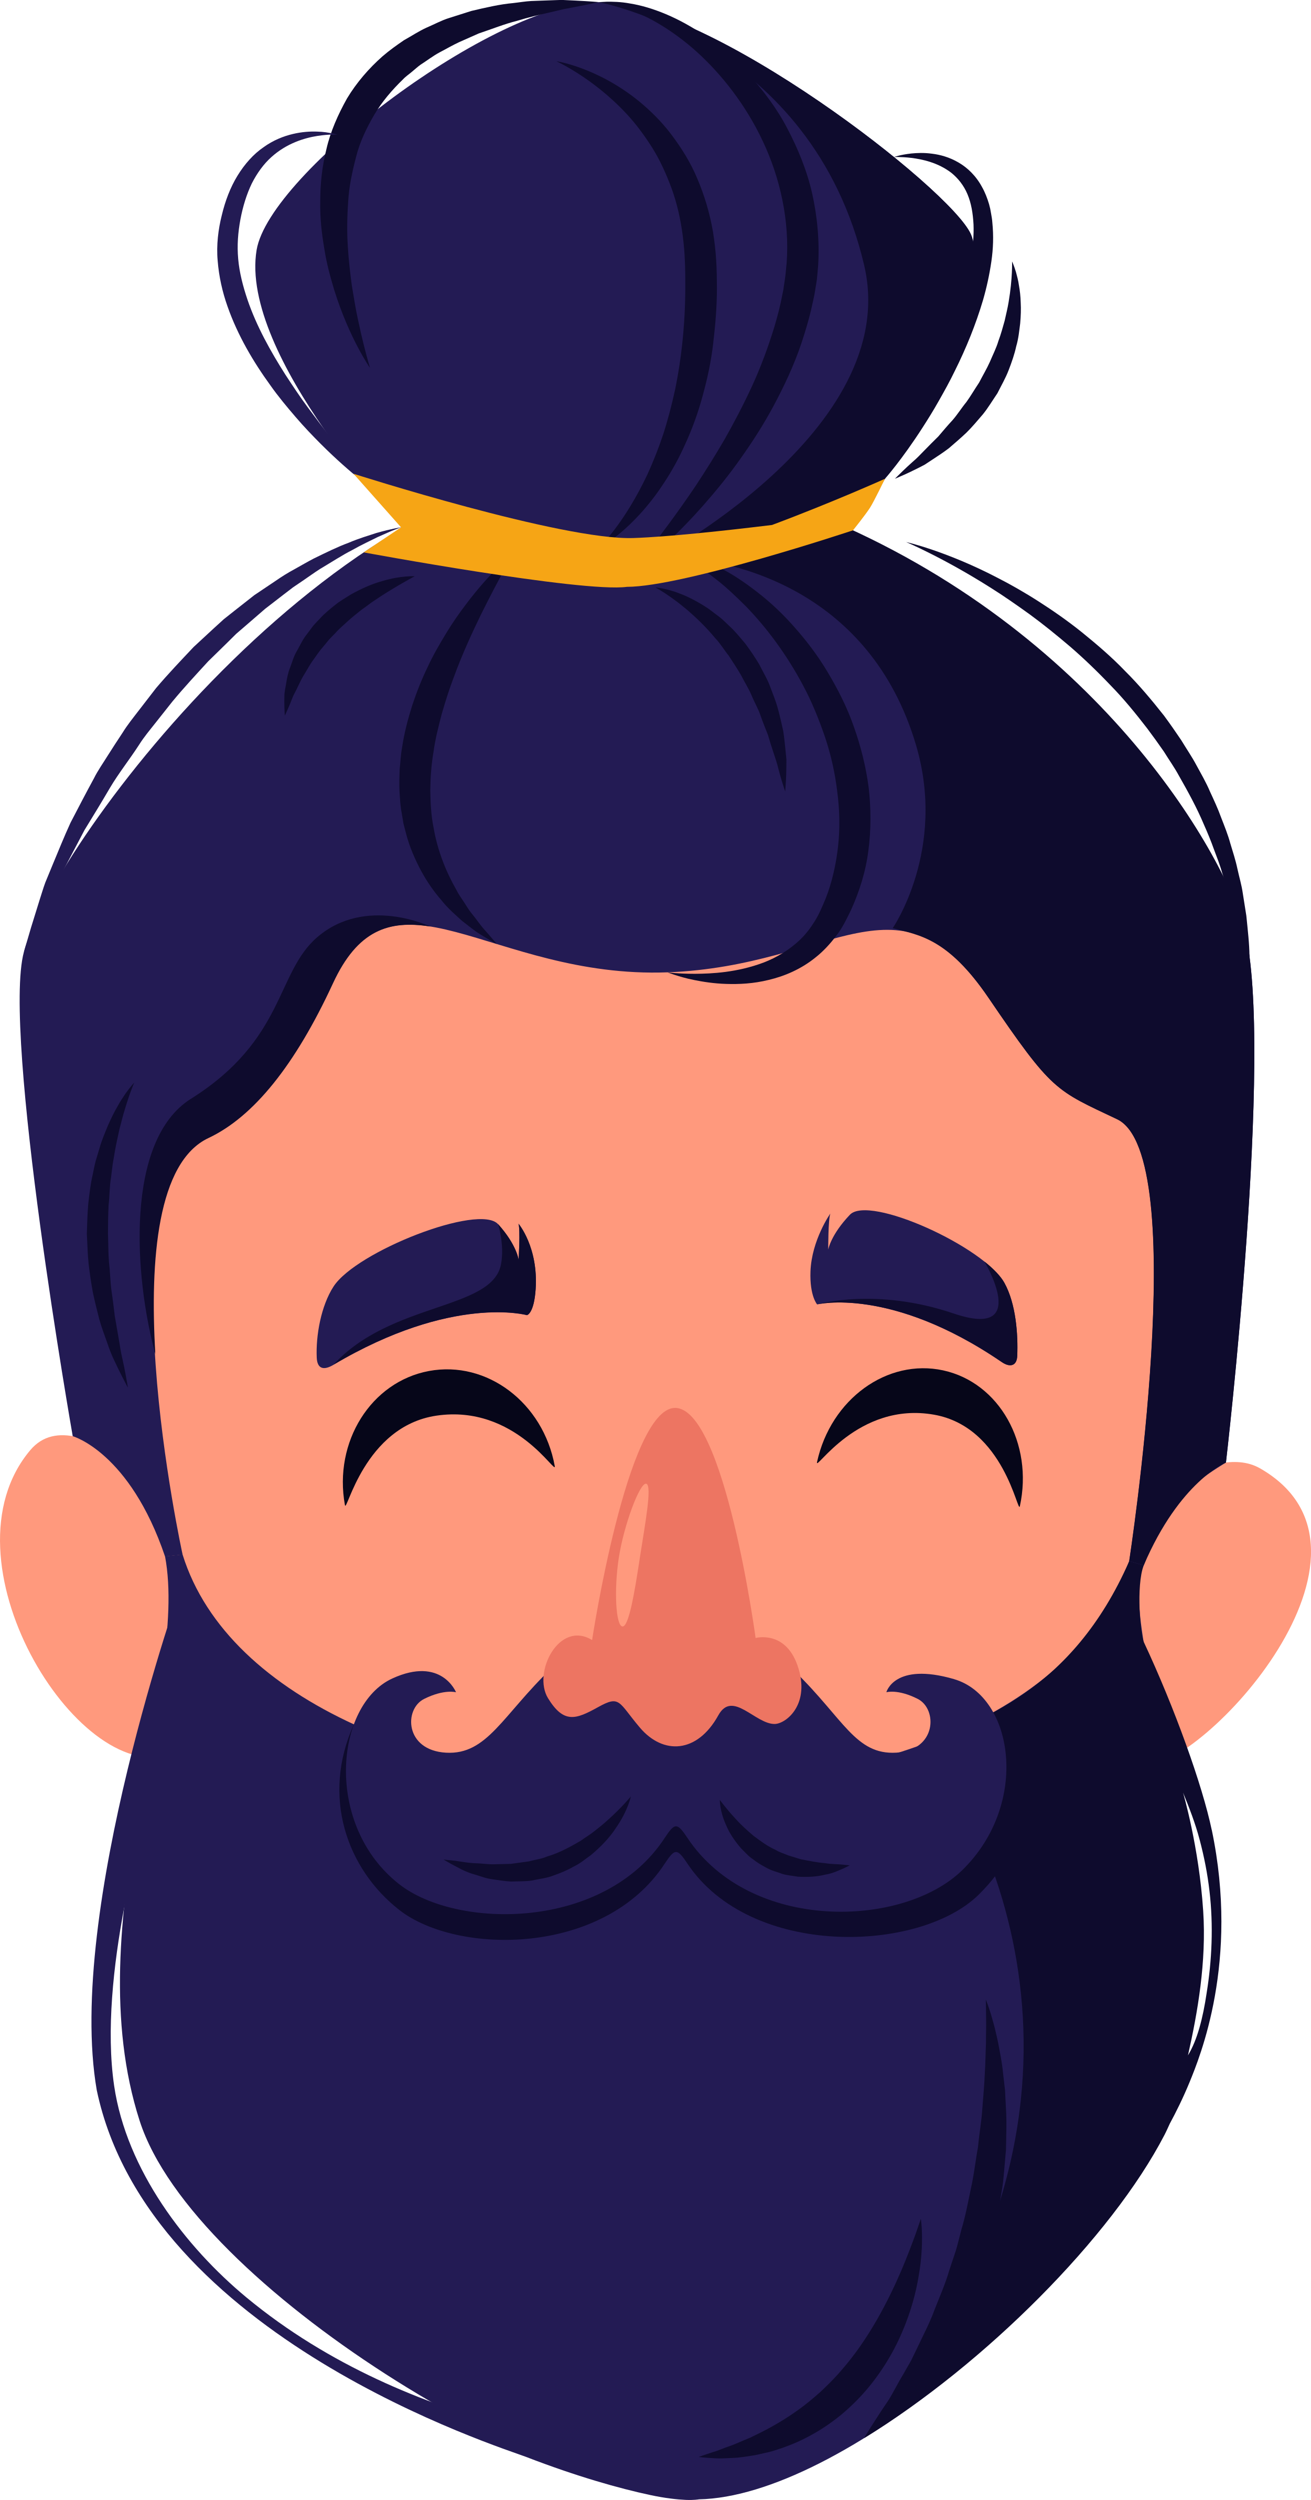 <svg xmlns="http://www.w3.org/2000/svg" width="566.52" height="1080" viewBox="0 0 566.52 1080"><g id="a"/><g id="b"><g id="c"><g id="d"><path d="M544.39 634.28c-10.39-5.94-25.04-1.07-35.97 5.35 16.56-161.55-81.14-331.62-225.87-326.29-148.62 5.48-231.91 167.29-225.75 319.79-15.06-11.13-32.95-19.42-43.7-6.68-39.82 47.18 20.19 144.13 59.84 131.71 5.24-1.64 7.87-10.52 10.51-15.73.0.0 12.14 122.91 39.65 149.93q90.8 89.23 164.51 89.01c71.7-.22 71.69-.98 152.54-86.9 25.25-26.84 34.61-143.39 34.61-143.39 3.76 7.86 11.63 11.36 19.41 11.8 25.35 1.43 112.83-92.86 50.23-128.61z" fill="#ff997d"/><path d="M71.32 672.42h0c-15.29-45.12-39.89-51.97-39.89-51.97.0.0-30.61-174.01-21.11-209.2 13.29-49.26 140.31-216.02 260.37-211.45 128.15 4.88 257.29 162.23 267.25 202.3 12.7 51.08-8.17 229.73-8.17 229.73.0.0-23.59 13.92-27.59 24.2l-7.95 20.24-6.26-1.81s27.17-175.59-5.21-190.96c-26.71-12.67-27.92-11.82-55.57-52.45-38.9-57.15-66.34-13.72-138.71-11-76.74 2.88-119.03-50.88-144.75 4.73q-24.53 53.04-53.81 66.83c-45.75 21.55-11.01 180-11.01 180l-7.57.8z" fill="#231b54"/><path d="M258.72.93c48 0 152.12 80.72 160.78 100.2 12.19 27.43-49.03 128.19-51.16 127.21-2.12-.98-193.62.0-193.62.0.0.0-71.45-74.75-63.83-120.35C116.44 74.81 213.76.93 258.72.93z" fill="#231b54"/><path d="M159.83 158.85s-2.14-3.04-5.17-8.79c-3.03-5.74-6.95-14.22-10.29-24.97-1.6-5.39-3.27-11.3-4.24-17.75-1.11-6.42-1.9-13.33-1.74-20.57.0-7.22.77-14.81 2.66-22.33 1.73-7.58 5.01-14.95 8.91-21.92 4.14-6.87 9.45-12.99 15.31-18.17 2.95-2.55 6.11-4.8 9.24-6.94 3.3-1.84 6.43-3.92 9.73-5.43 3.34-1.42 6.49-3.16 9.8-4.19 3.29-1.04 6.5-2.06 9.64-3.06 6.36-1.5 12.34-2.89 17.96-3.39 2.8-.31 5.45-.78 8-.91 2.55-.09 4.97-.18 7.24-.26 2.27-.06 4.38-.19 6.33-.18 1.96.09 3.75.18 5.38.25 6.48.32 10.15.67 10.15.67.0.0-3.64.85-9.93 2.05-1.57.29-3.31.62-5.2.98-1.87.44-3.89.92-6.06 1.43-4.32.96-9.16 2.11-14.31 3.68-5.23 1.31-10.61 3.48-16.36 5.4-2.75 1.22-5.59 2.48-8.48 3.76-2.86 1.32-5.6 2.95-8.47 4.43-2.85 1.53-5.41 3.54-8.18 5.3-1.34.95-2.52 2.08-3.8 3.11-1.24 1.07-2.65 1.98-3.76 3.19-4.72 4.58-9.08 9.62-12.46 15.34-3.33 5.71-6.26 11.76-7.87 18.24-1.66 6.42-3.08 12.93-3.41 19.44-.45 6.47-.56 12.85-.16 18.92.34 6.07 1.03 11.83 1.75 17.17.87 5.31 1.67 10.22 2.61 14.54.93 4.32 1.78 8.1 2.57 11.21 1.57 6.2 2.64 9.76 2.64 9.76z" fill="#0e0b2d"/><path d="M162.9 212.66s-10.72-7.29-24.46-21.05c-3.42-3.44-7.08-7.24-10.71-11.48-3.64-4.23-7.44-8.76-10.97-13.77-7.18-9.91-14-21.31-18.45-34-2.24-6.32-3.72-13-4.25-19.74-.62-6.71.28-13.69 1.77-19.58 1.49-6.26 3.68-12.04 6.79-17.13 3.1-5.05 6.94-9.36 11.24-12.29 4.21-3.05 8.68-4.79 12.66-5.73 4-.95 7.54-1.14 10.42-1.04 2.88.06 5.1.47 6.59.78 1.49.31 2.26.56 2.26.56.0.0-3.26-.31-8.73.55-5.39.85-13.16 3.12-19.8 9.13-3.31 2.97-6.17 6.89-8.47 11.43-2.2 4.57-3.84 9.89-4.88 15.36-1.08 5.84-1.51 11.34-.98 17.21.51 5.84 2.04 11.72 3.98 17.5 3.93 11.59 10.11 22.57 16.42 32.5 3.23 4.93 6.39 9.71 9.64 14.07 3.25 4.36 6.32 8.52 9.3 12.24 11.9 14.94 20.63 24.46 20.63 24.46z" fill="#231b54"/><path d="M271.13 248.95s3.26-3.74 8.61-10.5c5.35-6.75 12.77-16.53 20.93-28.64 4.02-6.1 8.24-12.77 12.41-19.95 4.11-7.22 8.15-14.96 11.92-23.1 3.74-8.16 6.96-16.82 9.67-25.71 1.32-4.46 2.51-8.98 3.37-13.57l.35-1.72.13-.66.13-.91.54-3.65c.39-2.5.45-4.49.73-6.76 1.37-18.35-2.8-36.95-10.29-52.78-7.46-15.9-18.01-29.09-28.58-38.65-10.64-9.54-21.31-15.46-29.3-18.24-3.99-1.41-7.26-2.24-9.53-2.65-2.29-.34-3.51-.53-3.51-.53.0.0 1.24-.07 3.57-.19 2.32.0 5.8-.02 10.15.8 8.7 1.4 20.95 5.85 33.44 14.79 6.24 4.44 12.56 9.93 18.4 16.55 5.81 6.62 11.54 14.1 16.01 22.73 4.51 8.57 8.4 17.97 10.69 28.02 2.23 10.05 3.2 20.58 2.57 31.09-.26 2.62-.39 5.56-.84 7.92l-.6 3.64-.15.91c-.12.71-.15.74-.23 1.14l-.41 1.88c-1.03 5.04-2.42 9.96-3.93 14.77-2.98 9.65-7.02 18.7-11.4 27.13-4.33 8.46-9.16 16.24-14.11 23.33-4.88 7.13-9.91 13.54-14.8 19.23-9.68 11.45-18.78 20-25.31 25.72-6.56 5.71-10.63 8.57-10.63 8.57z" fill="#0e0b2d"/><path d="M258.72 236.76s2.86-2.74 6.95-8.14c4.1-5.38 9.3-13.48 14.14-23.76 2.36-5.17 4.64-10.87 6.71-17 2-6.16 3.73-12.75 5.23-19.64 2.83-13.81 4.37-28.85 4.38-43.99.01-3.73.0-7.7-.17-11.22-.13-4.03-.46-7.43-.9-10.95-.9-7.16-2.47-14.1-4.8-20.55-2.37-6.41-5.12-12.49-8.51-17.85-3.39-5.34-7.02-10.2-10.85-14.32-7.66-8.25-15.45-13.98-21.15-17.62-5.71-3.64-9.32-5.26-9.32-5.26.0.0 3.94.51 10.49 2.9 6.51 2.39 15.72 6.67 25.22 14.39 4.7 3.88 9.54 8.53 13.82 14.18 4.28 5.63 8.36 12.03 11.36 19.22 3.06 7.15 5.39 14.91 6.77 22.93.65 4.07 1.16 8.38 1.38 12.1.28 4.23.29 8.06.33 12.13.02 8.03-.67 16.07-1.6 23.95-.89 7.89-2.58 15.56-4.6 22.87-1.97 7.32-4.52 14.22-7.41 20.54-2.82 6.35-6.03 12.1-9.39 17.13-6.6 10.15-13.77 17.34-19.12 21.77-5.37 4.47-8.96 6.2-8.96 6.2z" fill="#0e0b2d"/><path d="M386.3 67.85s2.6-1 7.5-1.54c2.44-.24 5.47-.39 8.95.09 3.48.42 7.47 1.48 11.41 3.78 3.95 2.25 7.7 5.93 10.19 10.6 1.31 2.3 2.28 4.83 3.05 7.43l.5 1.98.37 2.04c.21 1.25.46 2.44.55 3.94.57 5.73.39 11.22-.43 16.84-.81 5.57-2.01 11.12-3.57 16.53-3.19 10.8-7.45 21.13-12.09 30.44-2.25 4.69-4.7 9.07-7.05 13.2-2.32 4.14-4.71 7.95-6.95 11.43-8.95 13.94-16.31 22.22-16.31 22.22.0.0 4.72-9.89 11.79-24.72 1.69-3.71 3.53-7.73 5.47-11.98 1.94-4.24 3.79-8.79 5.79-13.44 3.83-9.37 7.74-19.42 10.6-29.66 1.45-5.11 2.75-10.24 3.56-15.32.78-5.03 1.24-10.19 1.06-14.69-.28-5.03-.99-9.22-2.62-13.12-1.6-3.82-4.08-6.89-6.93-9.21-5.89-4.54-12.74-5.9-17.34-6.48-4.7-.54-7.48-.35-7.48-.35z" fill="#0e0b2d"/><path d="M437.34 112.95s.81 1.63 1.72 4.7c.39 1.54.96 3.42 1.25 5.63.4 2.2.7 4.72.77 7.48.16 2.76.05 5.78-.23 8.95-.41 3.15-.71 6.54-1.71 9.89-.74 3.43-1.94 6.84-3.26 10.27-1.31 3.44-3.2 6.68-4.87 10.02-2.1 3.07-4 6.3-6.31 9.14-2.37 2.77-4.69 5.53-7.15 7.95-2.51 2.37-5.06 4.54-7.43 6.59-2.49 1.92-5.01 3.52-7.28 5.03-1.14.75-2.23 1.46-3.26 2.14-1.08.62-2.16 1.11-3.14 1.62-1.97 1.01-3.73 1.81-5.16 2.48-2.88 1.31-4.55 1.98-4.55 1.98.0.0 1.27-1.33 3.54-3.5 1.14-1.07 2.51-2.39 4.12-3.81 1.65-1.38 3.34-3.12 5.16-5.02 1.82-1.9 3.84-3.87 5.94-5.96 1.93-2.27 3.93-4.66 6.12-7.01 2.11-2.41 3.86-5.24 5.98-7.82 1.95-2.7 3.63-5.64 5.52-8.44 1.53-2.99 3.28-5.89 4.63-8.91 1.28-3.05 2.79-5.97 3.69-9.02 1.12-2.98 1.91-5.94 2.71-8.77.62-2.85 1.32-5.57 1.72-8.12 1.74-10.22 1.48-17.5 1.48-17.5z" fill="#0e0b2d"/><path d="M288.46 420.06s4.33.63 11.81.63c7.41-.04 18.25-.57 29.64-4.84 5.65-2.15 11.22-5.47 15.95-10.01 2.37-2.28 4.41-4.97 6.21-7.88 1.88-3 3.09-5.93 4.74-9.84 2.66-6.74 4.44-14.49 5.32-22.29.89-7.84.73-15.96-.35-23.98-.95-8.04-2.78-16.02-5.34-23.65-2.63-7.6-5.61-15.01-9.27-21.83-7.22-13.68-16.06-25.39-24.8-34.39-4.43-4.42-8.65-8.41-12.72-11.56-4.03-3.2-7.75-5.76-10.89-7.8-3.21-1.89-5.72-3.51-7.54-4.39-1.79-.96-2.75-1.47-2.75-1.47.0.0 1.05.27 3.02.78 1.99.47 4.87 1.32 8.48 2.64 3.56 1.42 7.91 3.2 12.58 5.87 4.77 2.53 9.84 5.94 15.09 10.07 5.28 4.09 10.6 9.06 15.67 14.83 5.1 5.74 10.07 12.22 14.37 19.47 4.31 7.23 8.35 15.03 11.27 23.46 2.98 8.39 5.24 17.24 6.42 26.3 1.05 9.07 1.07 18.31-.12 27.3-1.15 9.05-3.84 17.55-7.51 25.66-1.68 3.43-3.72 7.8-6.39 11.14-2.61 3.47-5.53 6.62-8.76 9.2-6.42 5.25-13.69 8.26-20.38 9.84-6.71 1.67-12.96 1.91-18.38 1.74-5.43-.17-10.07-.92-13.83-1.68-3.77-.73-6.64-1.66-8.58-2.27-1.94-.63-2.95-1.04-2.95-1.04z" fill="#0e0b2d"/><path d="M82.5 474.69c-28.64 18.02-24.48 77.01-15.38 110.23.0.01.01.02.01.04-2.42-40.87.93-82.95 22.95-93.33q29.28-13.79 53.81-66.83c10.7-23.13 24.27-27.32 41.98-24.55h0s-27.73-13.37-48.68 4.54c-18.03 15.41-13.82 44.19-54.69 69.91z" fill="#0e0b2d"/><path d="M221.92 238.97s-1.47 2.63-4.04 7.24c-2.54 4.59-6.02 11.19-9.96 19.11-3.87 7.96-8.19 17.25-11.9 27.44-1.93 5.07-3.6 10.37-5.16 15.76-1.39 5.42-2.83 10.92-3.56 16.49-.94 5.54-1.31 11.11-1.36 16.56.09 5.44.36 10.81 1.4 15.88 1.73 10.23 5.53 19.37 9.78 26.82.96 1.94 2.15 3.62 3.25 5.26 1.1 1.64 2.04 3.31 3.14 4.7 2.26 2.73 4.02 5.4 5.76 7.33 3.47 3.88 5.41 6.28 5.41 6.28.0.0-2.65-1.42-7.22-4.23-2.28-1.41-4.81-3.46-7.78-5.78-2.76-2.52-6.09-5.31-8.99-9.01-3.12-3.54-6.09-7.78-8.71-12.59-2.56-4.83-4.98-10.19-6.49-16.04-.38-1.46-.77-2.94-1.15-4.42-.25-1.51-.51-3.03-.76-4.56-.61-3.06-.74-6.19-.94-9.34-.17-3.15-.05-6.32.06-9.5.35-3.14.46-6.35 1.05-9.46.92-6.28 2.55-12.37 4.4-18.24 1.94-5.83 4.17-11.45 6.72-16.66 2.42-5.27 5.3-10.07 8.01-14.59 2.75-4.49 5.6-8.58 8.38-12.22 5.48-7.34 10.68-12.91 14.47-16.64 3.79-3.73 6.2-5.6 6.2-5.6z" fill="#0e0b2d"/><path d="M280.88 242.87c38.38-.06 86.59-14.94 87.46-14.54 2.12.98 63.35-99.78 51.16-127.21C410.84 81.65 306.72.93 258.72.93c0 0 92.04 16.94 114.72 113.71 16.77 71.59-92.55 128.24-92.56 128.24z" fill="#0e0b2d"/><path d="M487.95 674.47l6.27 1.81h0c15.57-36.43 35.54-44.44 35.54-44.44.0.0 20.87-178.65 8.17-229.73-7.62-30.64-60.72-126.3-178.17-176.96l-49.81 17.73c5.35 2.01 65.7 10.55 85.91 79.08 13.3 45.1-10.1 79.01-10.1 79.01h0c11.28 3.04 23.76 4.19 41.39 30.1 27.65 40.63 28.86 39.78 55.57 52.45 32.38 15.37 5.21 190.96 5.21 190.96z" fill="#0e0b2d"/><path d="M333.62 226.79c-20.72 2.52-44.8 5.12-59.85 5.64-30.86 1.09-121.01-27.77-121.01-27.77l20.55 23.15-16.14 10.82s94.38 17.49 113.74 14.89c24.38.0 97.71-24.42 97.71-24.42.0.0 5.34-6.66 7.33-9.75 1.68-2.61 6.47-12.52 6.47-12.52.0.0-22.65 10.19-48.8 19.96z" fill="#f6a515"/><path d="M391.49 234.15s4.14.9 11.17 3.28c7.02 2.39 16.95 6.22 28.29 12.13 5.69 2.9 11.72 6.33 17.9 10.29 6.18 3.96 12.56 8.38 18.82 13.42 6.23 5.06 12.59 10.45 18.45 16.56 6.01 5.96 11.54 12.57 16.88 19.33 2.56 3.46 5.02 7 7.42 10.56 2.21 3.68 4.66 7.19 6.64 10.95 2.03 3.73 4.15 7.37 5.77 11.2 1.74 3.77 3.48 7.49 4.85 11.29 1.46 3.76 2.95 7.43 3.97 11.18 1.12 3.71 2.3 7.31 3.06 10.93.78 3.6 1.82 7.04 2.31 10.47.54 3.41 1.06 6.71 1.56 9.88.63 6.37 1.32 12.2 1.35 17.39.04 5.19.29 9.68-.03 13.39-.49 7.39-.77 11.61-.77 11.61.0.0-.38-4.2-1.04-11.55-.18-3.67-1.08-8.08-1.64-13.14-.26-2.53-.79-5.2-1.36-8-.57-2.8-1.01-5.76-1.68-8.81-1.5-6.07-3.06-12.63-5.27-19.4-.94-3.43-2.31-6.83-3.61-10.32-1.24-3.51-2.71-7.02-4.28-10.56-2.99-7.13-6.83-14.15-10.84-21.18-1.93-3.57-4.32-6.89-6.47-10.38-2.33-3.37-4.74-6.71-7.21-10-5.03-6.52-10.24-12.92-15.94-18.72-5.6-5.88-11.38-11.44-17.25-16.52-5.91-5.03-11.76-9.77-17.53-13.99-5.79-4.17-11.36-8.04-16.66-11.37-10.57-6.71-19.81-11.69-26.39-14.99-6.57-3.32-10.48-4.95-10.48-4.95z" fill="#0e0b2d"/><path d="M283.26 253.79s1.77.1 4.81.82c1.48.44 3.36.85 5.36 1.7 2.06.73 4.3 1.75 6.68 3.02 2.35 1.3 4.93 2.75 7.38 4.63 1.24.94 2.51 1.91 3.81 2.9 1.28 1.02 2.42 2.24 3.67 3.39 2.54 2.27 4.74 5.02 7.06 7.75 2.13 2.86 4.17 5.87 6.03 8.97 1.6 3.23 3.52 6.33 4.74 9.66 1.25 3.31 2.57 6.55 3.42 9.79.88 3.24 1.57 6.4 2.24 9.38.45 3.02.74 5.9 1 8.54.13 1.31.25 2.58.37 3.77-.01 1.21-.02 2.36-.03 3.44.0 2.15-.11 4.03-.17 5.56-.16 3.07-.33 4.81-.33 4.81.0.0-.59-1.69-1.48-4.61-.43-1.46-.97-3.23-1.48-5.26-.47-2.04-1.2-4.29-2.03-6.71-.81-2.43-1.66-5.05-2.45-7.83-1.07-2.7-2.22-5.52-3.24-8.47-1.01-2.96-2.68-5.75-3.9-8.77-1.29-2.99-3.08-5.77-4.56-8.71-1.66-2.83-3.48-5.57-5.24-8.28-2.02-2.5-3.65-5.3-5.79-7.52-1.98-2.37-3.99-4.58-6.01-6.59-2.01-2.02-4.04-3.82-5.92-5.49-1.95-1.57-3.72-3.09-5.41-4.29-1.65-1.27-3.18-2.23-4.42-3.1-2.53-1.64-4.09-2.48-4.09-2.48z" fill="#0e0b2d"/><path d="M58.02 467.64s-.86 1.99-2.11 5.49c-.57 1.78-1.32 3.89-2.03 6.36-.79 2.44-1.42 5.27-2.25 8.28-.64 3.08-1.45 6.36-2.04 9.88-.3 1.76-.6 3.56-.91 5.41-.23 1.86-.47 3.75-.71 5.68-.65 3.82-.59 7.87-1.04 11.9-.22 4.06-.24 8.2-.27 12.33.17 4.13.1 8.28.44 12.35.49 4.05.54 8.1 1.03 11.97.6 3.85 1.03 7.62 1.46 11.2.62 3.56 1.2 6.92 1.74 10.03.53 3.12.95 6.02 1.57 8.52.58 2.52.99 4.75 1.35 6.59.7 3.69 1.02 5.84 1.02 5.84.0.0-1.04-1.87-2.74-5.24-.84-1.69-1.88-3.74-2.97-6.13-1.2-2.36-2.26-5.13-3.3-8.2-1.07-3.06-2.35-6.36-3.35-9.95-.91-3.61-1.89-7.43-2.74-11.42-.75-4.01-1.36-8.2-1.87-12.46-.45-4.27-.52-8.66-.78-13.02.14-4.38.27-8.76.62-13.05.51-4.29.98-8.51 1.91-12.52.44-2.01.78-4 1.29-5.9.57-1.89 1.12-3.75 1.66-5.55 1.02-3.61 2.46-6.89 3.69-9.91 1.34-2.99 2.64-5.69 4-7.98 1.22-2.35 2.6-4.24 3.62-5.82 2.22-3.1 3.72-4.66 3.72-4.66z" fill="#0e0b2d"/><path d="M179.22 248.95s-1.27.64-3.37 1.85c-2.12 1.16-5.07 2.89-8.49 5-1.71 1.06-3.51 2.25-5.4 3.52-1.93 1.19-3.73 2.78-5.77 4.12-1.91 1.52-3.87 3.1-5.77 4.78-1.84 1.74-3.85 3.36-5.52 5.29-.88.92-1.81 1.8-2.67 2.75l-2.41 2.93c-1.69 1.88-3.06 3.94-4.45 5.91-1.48 1.93-2.5 4.03-3.7 5.93-1.22 1.9-2.12 3.83-2.98 5.63-.79 1.81-1.83 3.42-2.39 4.96-.56 1.54-1.15 2.88-1.62 3.99-.96 2.23-1.6 3.54-1.6 3.54.0.0-.13-1.39-.19-3.86-.02-1.23-.06-2.75.0-4.49.0-1.75.44-3.65.8-5.77.35-2.13.76-4.45 1.72-6.75.88-2.31 1.54-4.92 2.99-7.24 1.33-2.37 2.5-5 4.34-7.22.86-1.15 1.73-2.32 2.6-3.48.95-1.1 1.98-2.13 2.98-3.2 1.97-2.17 4.24-3.99 6.47-5.78 2.22-1.8 4.69-3.17 6.95-4.62 4.72-2.62 9.34-4.6 13.47-5.72 4.08-1.23 7.61-1.75 10.08-1.95 2.47-.22 3.89-.12 3.89-.12z" fill="#0e0b2d"/><path d="M173.31 227.81s-.95.3-2.68 1.01c-1.75.62-4.22 1.83-7.4 3.18-3.11 1.56-6.92 3.3-11.11 5.67-4.28 2.18-8.82 5.16-13.88 8.16-2.48 1.59-4.97 3.4-7.59 5.18-1.31.89-2.64 1.79-4 2.71-1.3 1-2.62 2.01-3.96 3.03-2.66 2.05-5.4 4.16-8.19 6.32-2.67 2.31-5.39 4.67-8.17 7.08-1.39 1.19-2.79 2.4-4.2 3.61-1.32 1.31-2.66 2.63-4 3.96-2.7 2.64-5.42 5.3-8.17 7.99-5.2 5.67-10.53 11.4-15.51 17.42-2.43 3.07-4.86 6.13-7.28 9.19-2.41 3.06-4.92 6.03-6.98 9.3-4.19 6.48-8.95 12.44-12.7 18.78-3.71 6.36-7.45 12.43-10.98 18.21-3.16 6-6.14 11.67-8.89 16.91-1.39 2.62-2.73 5.13-4 7.52-1.24 2.41-2.22 4.78-3.24 6.96-2.04 4.39-3.81 8.21-5.27 11.36-3.04 6.29-4.78 9.88-4.78 9.88.0.0 1.12-3.83 3.08-10.52 1.04-3.34 2.29-7.4 3.74-12.05.77-2.31 1.47-4.83 2.42-7.39 1.04-2.53 2.14-5.19 3.28-7.96 2.32-5.54 4.74-11.6 7.61-17.87 3.18-6.11 6.53-12.59 10.14-19.21 1.68-3.39 3.92-6.52 5.96-9.82 2.08-3.28 4.22-6.59 6.42-9.89 2.08-3.39 4.62-6.49 7.06-9.68 2.46-3.18 4.93-6.38 7.39-9.57 5.22-6.15 10.81-12.01 16.26-17.79 2.92-2.7 5.82-5.38 8.68-8.03 1.44-1.31 2.87-2.62 4.29-3.91 1.51-1.2 3.01-2.38 4.49-3.56 2.98-2.34 5.91-4.64 8.77-6.89 3.03-2.03 5.99-4.01 8.87-5.95 2.85-1.98 5.7-3.77 8.59-5.31 2.86-1.58 5.56-3.18 8.25-4.57 5.44-2.65 10.4-5.09 15.01-6.78 4.5-1.93 8.63-3.1 11.94-4.21 6.77-1.92 10.72-2.49 10.72-2.49z" fill="#231b54"/><path d="M494.21 676.21l-6.26-1.81c-45.33 134.89-369.17 125.45-409.06-2.85l-7.57.8c10.51 55.97-38.49 158.27-10.99 243.8 23.28 72.39 179.32 164.74 241.58 163.58 61.18-1.14 163.72-89.17 198.11-155.44 44.63-85.99-19.83-215.51-5.81-248.08z" fill="#231b54"/><path d="M426 863.85s1.3 2.98 2.82 8.44c.81 2.72 1.61 6.06 2.45 9.93.69 3.88 1.69 8.26 2.14 13.11.28 2.42.57 4.95.88 7.57.14 2.63.28 5.34.42 8.14.37 5.6.1 11.51.0 17.64-.27 3.05-.54 6.16-.81 9.3-.27 3.15-.56 6.34-1.19 9.51-1.04 6.37-2.15 12.85-3.98 19.17-.88 3.17-1.67 6.36-2.63 9.48-1.13 3.08-2.25 6.14-3.36 9.18-2.03 6.15-5.02 11.82-7.75 17.34-2.51 5.63-6.01 10.51-9.03 15.25-1.56 2.34-2.95 4.69-4.51 6.82-1.69 2.04-3.33 4-4.9 5.89-3.16 3.74-5.93 7.24-8.78 10-2.88 2.74-5.48 5.01-7.6 6.89-4.24 3.75-6.75 5.74-6.75 5.74.0.0 1.65-2.84 4.69-7.54 1.53-2.34 3.34-5.2 5.53-8.35 2.1-3.22 3.98-7.19 6.41-11.2 1.17-2.03 2.38-4.15 3.64-6.34 1.1-2.27 2.23-4.62 3.4-7.03 2.28-4.84 4.91-9.79 6.87-15.28 2.13-5.4 4.55-10.86 6.25-16.71.96-2.88 1.92-5.78 2.89-8.7.87-2.95 1.56-5.96 2.36-8.94 1.8-5.91 2.88-12 4.15-17.96 1.34-5.95 1.94-11.94 3.02-17.68.51-5.8 1.58-11.39 1.87-16.75.43-5.36.88-10.44 1.07-15.16.31-4.72.31-9.05.5-12.92-.04-3.85.14-7.25.06-10.04-.03-2.8-.06-5-.08-6.51-.04-1.52-.06-2.32-.06-2.32z" fill="#0e0b2d"/><path d="M78.46 684.46s-9.05 76.09-12.57 89.04c-3.6 12.93-23.57 79.94-16.57 127.55 5.35 36.41 30.9 69.69 57.15 91.44 71.85 59.54 166 65.06 177.46 68.2 6.45 1.79 17.99 19.05 17.99 19.05.0.0-1.91.37-5.53.23-3.61-.16-8.93-.7-15.53-2.13-13.21-2.81-31.84-8.07-53.45-16.42-10.81-4.16-163.22-51.78-185.6-158.46-13.44-77.47 36.66-218.5 36.66-218.5z" fill="#231b54"/><path d="M523.63 790.57c-4.05-19.35-15.99-52.67-29.41-81.31-1.4-2.98-3.34-24.13.0-33.01l-6.26-1.81c-24.76 56.46-65.1 68.58-88.2 78.78 35.15 45.11 86.19 169.06-26.32 300.05 52.06-31.91 106.8-86.71 129.76-130.96.83-1.6 1.55-3.24 2.3-4.87 2.69-4.98 5.68-10.95 8.59-18.02 4.34-10.66 21.49-51.88 9.56-108.85zm-2.21 70.46c-1.61 10.78-4 20.21-8.06 26.88 4.16-18.46 8.03-40.42 6.57-62.42-1.84-27.83-8.71-51.09-8.71-51.09 2.72 6.63 5.35 13.39 7.22 20.53 1.89 7.14 3.35 14.53 4.21 21.99 1.75 14.94 1.04 30.14-1.23 44.1z" fill="#0e0b2d"/><path d="M397.92 958.56s.42 2.44.5 6.75c.06 4.3-.11 10.5-1.42 17.81-1.18 7.34-3.45 15.82-7.21 24.47-3.69 8.67-9.02 17.46-15.7 25.22-3.35 3.87-7.04 7.46-10.95 10.67-3.94 3.17-8.05 5.99-12.26 8.29-4.18 2.36-8.44 4.2-12.54 5.65-2.09.64-4.05 1.43-6.04 1.88-1.98.45-3.9.88-5.74 1.29-3.7.63-7.09 1.16-10.12 1.26-3.02.14-5.63.3-7.79.12-4.32-.23-6.74-.53-6.74-.53.0.0 2.34-.9 6.34-2.17 2.02-.55 4.36-1.67 7.09-2.55 2.72-.95 5.65-2.38 8.87-3.65 3.14-1.52 6.51-3.14 9.9-5.08 3.41-1.91 6.88-4.08 10.3-6.53 3.45-2.4 6.76-5.19 10.05-8.08 3.19-3 6.38-6.12 9.25-9.55 11.81-13.45 20.18-29.98 25.76-42.91 2.75-6.49 4.83-12.08 6.27-16.05 1.39-4.02 2.18-6.32 2.18-6.32z" fill="#0e0b2d"/><path d="M388.96 768.08c-73.16 23.45-169.46 7.52-236.04-23.14-14.14 31.13-3.03 62.49 19.66 80.2 24.97 19.49 88.4 19.93 114.6-19.93 4.43-6.74 5.39-6.87 9.86-.15 27.35 41.05 100.2 38.55 125.76 13.56 21.03-20.56 29.72-51.43 6.45-78.82-10.19 5.7-21.38 21.71-33.14 25.87-1.89 1.19-4.26 2.03-7.16 2.41z" fill="#0e0b2d"/><path d="M412.24 725.38c-25.82-7.49-29.22 5.68-29.22 5.68.0.0 4.96-1.49 13.57 2.88 8.61 4.37 8.26 22.2-9.3 23.22-17.56 1.02-22.71-14.59-43.71-35.02-19.19-18.67-46.3-5.31-52.12.0-7.33-6.49-33.49-20.25-53.01-1.57-21.37 20.44-27.87 37.62-45.73 36.6-17.87-1.02-18.21-18.85-9.46-23.22 8.76-4.37 13.8-2.88 13.8-2.88.0.0-6.26-15.69-27.5-5.97-24.85 11.36-29.64 63.45 3.01 88.93 24.97 19.49 88.4 19.93 114.6-19.93 4.43-6.74 5.39-6.87 9.86-.15 27.34 41.05 93.27 38.93 118.83 13.93 29.26-28.61 22.2-75-3.61-82.49z" fill="#231b54"/><path d="M272.61 776.07s-1.21 6.11-6.51 13.69c-2.5 3.89-6.24 7.88-10.74 11.65-2.41 1.67-4.73 3.72-7.58 5.02-2.7 1.58-5.64 2.75-8.65 3.81-2.96 1.19-6.18 1.43-9.2 2.15-3.07.47-6.16.3-9.08.45-2.92-.16-5.73-.66-8.35-1.02-2.63-.35-4.99-1.34-7.18-1.97-4.44-1.16-7.71-3.28-10.06-4.45-2.31-1.27-3.58-2.06-3.58-2.06.0.0 1.5.15 4.13.43 2.61.23 6.16 1.11 10.5 1.2 2.16.06 4.44.45 6.87.41 2.4-.06 4.93-.12 7.55-.18 2.55-.35 5.18-.71 7.86-1.08 2.58-.75 5.33-.99 7.83-2.11 5.24-1.5 10.03-4.18 14.5-6.78 2.09-1.51 4.3-2.8 6.16-4.33 1.89-1.51 3.71-2.93 5.28-4.39 6.43-5.71 10.25-10.44 10.25-10.44z" fill="#0e0b2d"/><path d="M311.06 777.57s2.66 3.71 6.93 8.31c2.09 2.35 4.75 4.75 7.58 7.17 2.99 2.22 6.11 4.59 9.67 6.15 1.64 1.06 3.56 1.52 5.3 2.32 1.85.57 3.68 1.13 5.44 1.67 3.66.72 7.17 1.43 10.32 1.68 3.14.52 5.83.42 7.77.65 1.94.17 3.09.34 3.09.34.0.0-.98.54-2.78 1.36-1.81.73-4.4 2.11-7.79 2.63-3.34.89-7.41 1.12-11.82.89-2.16-.39-4.5-.53-6.74-1.21-2.19-.84-4.57-1.36-6.66-2.55-2.13-1.12-4.19-2.33-6.03-3.8-1.98-1.28-3.46-3.1-5.05-4.62-2.9-3.34-5.15-6.77-6.47-9.97-2.89-6.3-2.77-11.01-2.77-11.01z" fill="#0e0b2d"/><path d="M144.11 589.61c-4.28 2.54-7.02 1.75-7.24-3.11-.42-9.5 1.83-22.34 7.27-30.73 9.87-15.2 62.96-35.94 71.09-26.91 8.13 9.03 8.87 15.43 8.87 15.43.0.0.8-12.9-.05-15.62.0.0 8.63 10.15 7.41 28.3-.71 10.62-3.75 11.21-3.75 11.21.0.0-32.21-9.04-83.61 21.42z" fill="#231b54"/><path d="M432.88 588.43c3.61 2.47 6.51 1.66 6.69-2.63.39-9.27-.54-22.57-5.55-31.59-8.63-15.52-58.44-38.15-66.75-29.44-8.31 8.71-9.37 15.06-9.37 15.06.0.0-.05-12.89.91-15.57.0.0-8.08 11.43-8.58 25.01-.39 10.61 2.88 14.25 2.88 14.25.0.0 31.73-7.91 79.77 24.91z" fill="#231b54"/><path d="M144.11 589.55c51.4-30.47 83.61-21.42 83.61-21.42.0.0 3.04-.59 3.75-11.21 1.22-18.15-7.41-28.3-7.41-28.3.85 2.71.05 15.62.05 15.62.0.0-.74-6.4-8.87-15.43.0.0 2.87 9.02 1.25 17.41-3.82 19.81-47.57 16.16-72.38 43.34z" fill="#0e0b2d"/><path d="M432.89 588.41c3.61 2.47 6.51 1.66 6.69-2.63.39-9.27-.54-22.57-5.55-31.59-1.61-2.9-4.67-6.06-8.63-9.21h0s20.37 33.89-13.3 22.46c-33.66-11.43-58.98-3.94-58.98-3.94.0.0 31.73-7.91 79.77 24.91z" fill="#0e0b2d"/><path d="M185.37 592.28c-25.04 4.66-41.3 30.59-36.32 57.92.72 3.96 8.17-34 39.55-38.63 34.28-5.06 51.99 26.52 51.12 21.76-4.98-27.33-29.31-45.71-54.35-41.05z" fill="#060619"/><path d="M407.6 592.02c24.2 5.28 39.02 31.56 33.11 58.69-.86 3.93-6.63-34.12-37-39.54-33.19-5.92-51.67 25.14-50.64 20.42 5.92-27.14 30.34-44.85 54.54-39.57z" fill="#060619"/><path d="M255.86 708.5s15.16-99.88 35.73-100.27c21.47-.41 34.93 99.39 34.93 99.39.0.0 12.64-3.47 18.03 11.66 6.02 16.91-4.89 25.43-9.78 25.49-8.38.1-18.24-14.82-24.34-3.78-9.16 16.6-23.89 17.16-33.9 5.37-9.38-11.06-8.47-14.2-18.08-8.87-9.6 5.33-14.79 7.25-21.62-3.82-6.83-11.07 4.78-33.91 19.03-25.16z" fill="#ed7562"/><path d="M276.43 673.43c-2.14 13.96-4.68 29.64-7.5 29.21-2.82-.43-3.67-15.68-1.53-29.64 2.14-13.96 9-32.46 11.81-32.03 2.82.43-.65 18.49-2.79 32.46z" fill="#ff997d"/></g></g></g></svg>